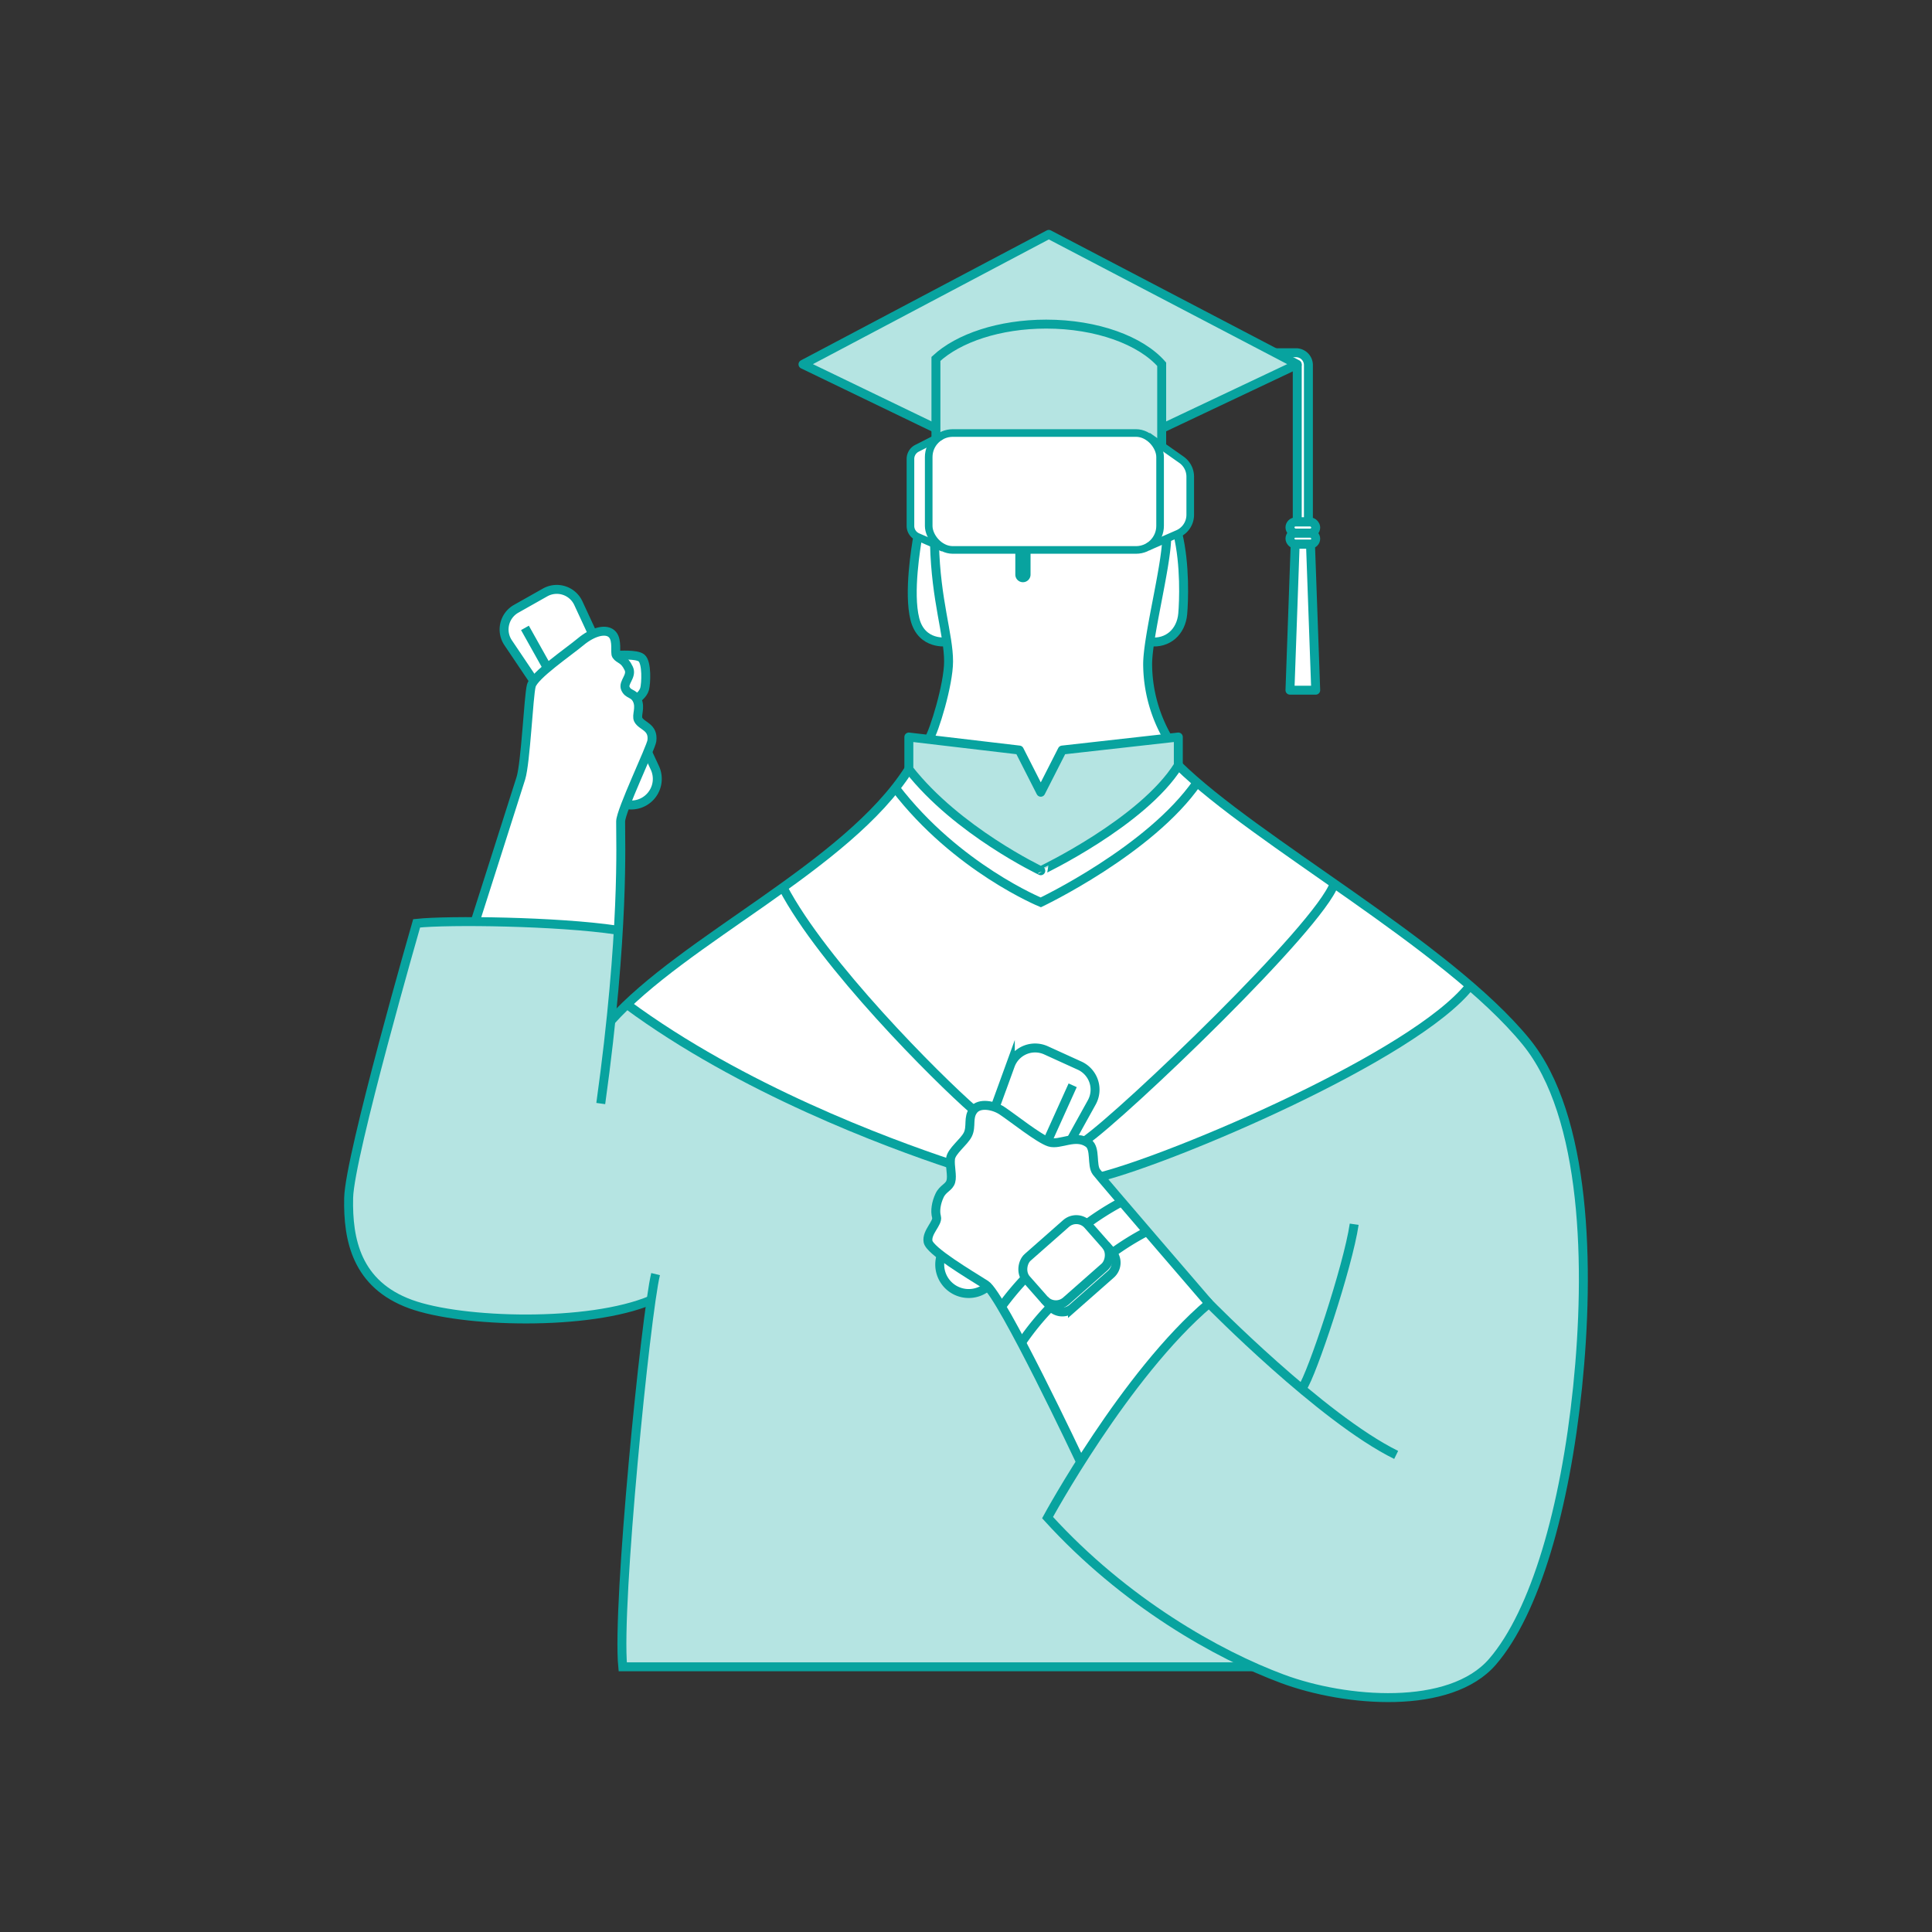 <svg id="圖層_1" data-name="圖層 1" xmlns="http://www.w3.org/2000/svg" viewBox="0 0 1080 1080"><rect x="0" y="0" width="1080" height="1080" fill="#333333" stroke="none"/><defs><style>.cls-1{fill:#fff;}.cls-2,.cls-4{fill:#08a39f;}.cls-2,.cls-3{opacity:0.3;}.cls-5,.cls-6,.cls-7{fill:none;stroke:#08a39f;}.cls-5,.cls-6{stroke-miterlimit:10;}.cls-5{stroke-width:4.26px;}.cls-6,.cls-7{stroke-width:5px;}.cls-7{stroke-linejoin:round;}</style></defs><title>180207</title><path class="cls-1" d="M853,582.23C808.56,528,702.24,470.6,658.69,427.87h0V412l-5.85.65a82.9,82.9,0,0,1-11.3-41.31,91.61,91.61,0,0,1,1.21-12.57c10.09,1.23,17.54-5.6,18.41-15.68.57-6.64,1.46-27.24-2.75-44.69a11.57,11.57,0,0,0,6.94-10.61v-21.3a11.56,11.56,0,0,0-4.92-9.47l-11-7.75v-9.73l75.78-35.86v88.08h-1a3.12,3.12,0,0,0,0,6.24,3.12,3.12,0,1,0,0,6.23H724l-2.92,81.61h14.4l-2.92-81.61h-.2a3.12,3.12,0,1,0,0-6.23,3.12,3.12,0,0,0,0-6.24h-1V204.1a6.92,6.92,0,0,0-6.92-6.92H712.78L586.29,131,448.88,203.66l74.3,35.86v5.69l-10.6,5.39a6.66,6.66,0,0,0-3.63,5.93V294a6.65,6.65,0,0,0,4,6.09h0c-.83,5.22-5.32,31.17-1.56,46s17.89,12.66,17.93,12.65a73.93,73.93,0,0,1,1,11c0,12.88-8.1,39.18-11.07,43.53h0L508.05,412v18h0c-34.68,54.45-125.65,94.85-166.84,141,0,0,1.36-24.84,2.75-51.17l.62,0-.62-.09c1.44-27.27,2.92-56.12,3-60.61,0-1.59,1.16-5.11,2.85-9.51A14.53,14.53,0,0,0,360,448.12h0a14.61,14.61,0,0,0,6.07-18.88l-4-8.68a40.83,40.83,0,0,0,2.36-6.46c1-7.83-5.74-8.1-7.6-11.79-1.22-2.41,1.46-6.69-.66-11.09-.1-.21-.21-.39-.31-.57h0s3.62-2.23,4.52-5.54c.8-2.93,1.39-14.62-1.7-17.25-2.71-2.32-12.78-1.52-14.11-1.52-.94-1.34.73-8.16-2.1-11.51-2.23-2.63-6.5-2.5-11.15-.37h0l-8-17.27a13.29,13.29,0,0,0-18.58-6l-16.16,9.12a13.28,13.28,0,0,0-4.5,19l14.4,21.4a8.1,8.1,0,0,0-1.45,2.61c-1.54,5.78-3.14,43.12-5.84,51.75s-25.52,80.05-25.52,80.05l1.36.08c-14.91-.11-27.5.24-34.09.95,0,0-37.48,129.93-38,153.45S201,720.28,229.5,729C289.7,747.54,364,726.74,364,726.74c-6.74,46.71-18.81,174.81-15.86,205H700.52s11.21,4.81,16.36,6.72c35.26,13.11,93.72,18,117.47-9.63s40.5-85.38,47.49-153.4C888.72,708.58,887,623.77,853,582.23Z"/><path class="cls-2" d="M725.17,203.66,586.29,131,448.88,203.66l74.3,35.86v6.38a13.4,13.4,0,0,1,9.41-3.84H635.06a13.37,13.37,0,0,1,6.3,1.57l.18.1,7.85,5.52v-9.73Z"/><g class="cls-3"><path class="cls-4" d="M585.55,848.34s7.05-13,18.53-31.1h0l-51.94-98.12a16.19,16.19,0,0,1-26-17.36c-4.1-3.14-7.06-6-7.39-7.79-.95-5.22,5.69-10.43,4.74-13.75s-.19-7.93,1.71-12,5.34-4.53,6.29-7.85c.76-2.66-.1-6.15-.24-9.75C490.94,639,394.07,598.73,350.47,561.48c-3.74,3.69-6.24,6.18-9,9.25,2-19.42,3.34-36.26,4.17-50.58-33.05-4.88-95-5.92-112.74-4,0,0-37.48,129.93-38,153.45S199.37,718,229.5,729c28.78,10.52,95.95,11.31,134.47-2.29,0,14-18.81,174.81-15.86,205H700.52A355.45,355.45,0,0,1,585.55,848.34Z"/><polygon class="cls-4" points="700.52 931.75 700.52 931.75 700.52 931.75 700.52 931.75"/></g><path class="cls-2" d="M821.72,551.05c-31,39.4-165.72,96.45-206.59,106.79h0c11.36,13.54,60.67,70.74,60.67,70.74C629,768.37,585.55,848.34,585.55,848.34c43.21,47.55,95.35,76.75,131.33,90.13,35.26,13.11,93.72,18,117.47-9.63s40.5-85.38,47.49-153.4C888.72,708.58,887,623.77,853,582.23,844.3,571.66,834.17,561.73,821.72,551.05Z"/><path class="cls-2" d="M658.69,427.87V412l-64.89,7.28-12,23.59-12-23.59L508.05,412v18c27.05,34.58,73.76,56.75,73.76,56.75S638.83,459.66,658.69,427.87Z"/><rect class="cls-5" x="519.15" y="242.06" width="129.35" height="65.36" rx="13.44" ry="13.44"/><path class="cls-5" d="M641.54,243.73,660.43,257a11.56,11.56,0,0,1,4.92,9.47v21.3a11.57,11.57,0,0,1-6.94,10.61l-16.87,7.37"/><path class="cls-5" d="M526.2,243.67l-13.62,6.93a6.66,6.66,0,0,0-3.63,5.93V294a6.64,6.64,0,0,0,4,6.09l14.33,6.22"/><path class="cls-4" d="M571.83,325.46a4.26,4.26,0,0,1-4.26-4.26V307.42h8.51V321.2A4.25,4.25,0,0,1,571.83,325.46Z"/><path class="cls-6" d="M523.19,245.62v-45c12.53-11.64,35.45-19.44,61.63-19.44,28.39,0,52.93,9.16,64.57,22.44v45"/><polyline class="cls-7" points="523.18 239.52 448.88 203.66 586.29 131.02 725.17 203.66 649.39 239.52"/><path class="cls-6" d="M712.78,197.18h11.71a6.92,6.92,0,0,1,6.92,6.92v87.64h-6.24V203.66"/><rect class="cls-7" x="721.1" y="291.74" width="14.39" height="6.24" rx="3.12" ry="3.12"/><rect class="cls-7" x="721.1" y="297.98" width="14.39" height="6.24" rx="3.12" ry="3.12"/><polygon class="cls-7" points="735.49 385.82 721.1 385.82 724.01 304.21 732.57 304.21 735.49 385.82"/><path class="cls-7" d="M652.2,301.09c-.52,16.83-10.66,55-10.66,70.23a82.9,82.9,0,0,0,11.3,41.31"/><path class="cls-7" d="M522.4,304.21c.79,31.64,7.89,50.74,7.86,65.55,0,12.88-8.1,39.18-11.07,43.53"/><path class="cls-7" d="M658.69,427.87V412l-64.89,7.28-12,23.59-12-23.59L508.05,412v18c27.05,34.58,73.76,56.75,73.76,56.75S638.83,459.66,658.69,427.87Z"/><path class="cls-6" d="M658.69,427.87C702.24,470.6,808.56,528,853,582.23c34,41.54,35.76,126.35,28.88,193.21-7,68-23.75,125.8-47.49,153.4s-82.21,22.74-117.47,9.63c-36-13.38-88.12-42.58-131.33-90.13,0,0,43.4-80,90.25-119.76,0,0,62.91,64.19,104.63,84.73"/><path class="cls-6" d="M508.05,430c-34.68,54.45-125.65,94.85-166.84,141"/><path class="cls-6" d="M658.41,298.38c4.21,17.45,3.32,38.05,2.75,44.69-.87,10.08-8.32,16.91-18.41,15.68"/><path class="cls-6" d="M513,300.11c-.84,5.22-5.33,31.17-1.57,46s17.93,12.65,17.93,12.65"/><path class="cls-6" d="M669.2,437.47c-26.32,37.94-87.39,66.95-87.39,66.95s-47-19.21-81.25-63.85"/><path class="cls-6" d="M675.8,728.58s-60-69.63-62.88-73.43S612.66,642,608.4,639c-7.23-5.15-15.91,1.34-21.79-.55s-20.33-13.48-26.48-17.56c-4.63-3.07-12.6-4.65-15.92-.39s-.94,9.09-3.19,13.69c-2.09,4.26-9.21,9.28-9.68,13.55s1.13,9.38.18,12.7-4.4,3.81-6.3,7.85-2.65,8.65-1.7,12-5.69,8.53-4.74,13.75S542,712.46,551,718.15s53.06,99.09,53.06,99.09"/><rect class="cls-6" x="579.73" y="682.64" width="32.47" height="45.89" rx="8.63" ry="8.63" transform="translate(731.25 -208.05) rotate(48.61)"/><path class="cls-6" d="M618.21,696.12l3.53,4A8.63,8.63,0,0,1,621,712.3l-21.48,18.93a8.63,8.63,0,0,1-12.18-.77l-3.53-4"/><path class="cls-6" d="M621.27,700.78a151.09,151.09,0,0,1,19.84-12.36"/><path class="cls-6" d="M571,750.56A153,153,0,0,1,587.82,730"/><path class="cls-6" d="M607.21,684.36A157.51,157.51,0,0,1,626.7,672"/><path class="cls-6" d="M559.86,730.4a163.6,163.6,0,0,1,13.64-16.32"/><path class="cls-6" d="M552.14,719.12a16.2,16.2,0,0,1-17.34,2.51h0a16.19,16.19,0,0,1-8.51-20.27"/><path class="cls-6" d="M556.27,618.94l8.51-23.4a14.73,14.73,0,0,1,20-8.37l18.74,8.53a14.74,14.74,0,0,1,6.78,20.55l-11.6,20.93"/><line class="cls-6" x1="599.63" y1="606.69" x2="585.61" y2="637.75"/><path class="cls-6" d="M349.74,449.67A14.56,14.56,0,0,0,360,448.12h0a14.61,14.61,0,0,0,6.07-18.88l-4.23-9.1"/><path class="cls-6" d="M331.3,354.45l-8-17.27a13.29,13.29,0,0,0-18.58-6l-16.16,9.12a13.28,13.28,0,0,0-4.5,19l14.4,21.4"/><line class="cls-6" x1="293.45" y1="350.99" x2="306.14" y2="373.66"/><path class="cls-6" d="M335.83,616.89c13.37-96.27,11-147,11.11-157.7.08-6.16,17-41.25,17.46-45.09,1-7.83-5.74-8.1-7.6-11.79-1.22-2.41,1.46-6.69-.66-11.09-1.93-4-5-2.74-6.55-6.38-1.42-3.36,3.88-6.89,1.89-11.13-2.65-5.67-5.18-4.84-6.94-7.38-.94-1.34.73-8.16-2.1-11.51-3.28-3.87-11-1.77-17.83,3.93S298.53,377.54,297,383.32s-3.14,43.12-5.84,51.75-25.52,80.05-25.52,80.05"/><path class="cls-6" d="M344.54,366.33c1.33,0,11.4-.8,14.11,1.52,3.09,2.63,2.5,14.32,1.7,17.25-.9,3.31-4.52,5.54-4.52,5.54"/><path class="cls-6" d="M344.58,519.89c-33.05-4.89-94-5.66-111.68-3.74,0,0-37.48,129.93-38,153.45S199.37,718,229.5,729c28.78,10.52,99.79,12.41,134.48-2.25"/><path class="cls-6" d="M821.72,551.05c-31,39.4-165.72,96.45-206.59,106.79"/><path class="cls-6" d="M745.86,494c-8.47,24.16-117.19,128.24-139.47,143.85"/><path class="cls-6" d="M437.67,496.09c22.3,42.72,86.07,106.55,106.54,124.37"/><path class="cls-6" d="M350.47,561.48c64.07,47.34,145.36,77.36,180.81,89.17"/><path class="cls-6" d="M366.48,712.23c-5.5,22.62-21.75,185-18.37,219.52H700.52"/><path class="cls-6" d="M757,684.36c-3.49,23.72-23.76,84.32-28.94,91.43"/></svg>